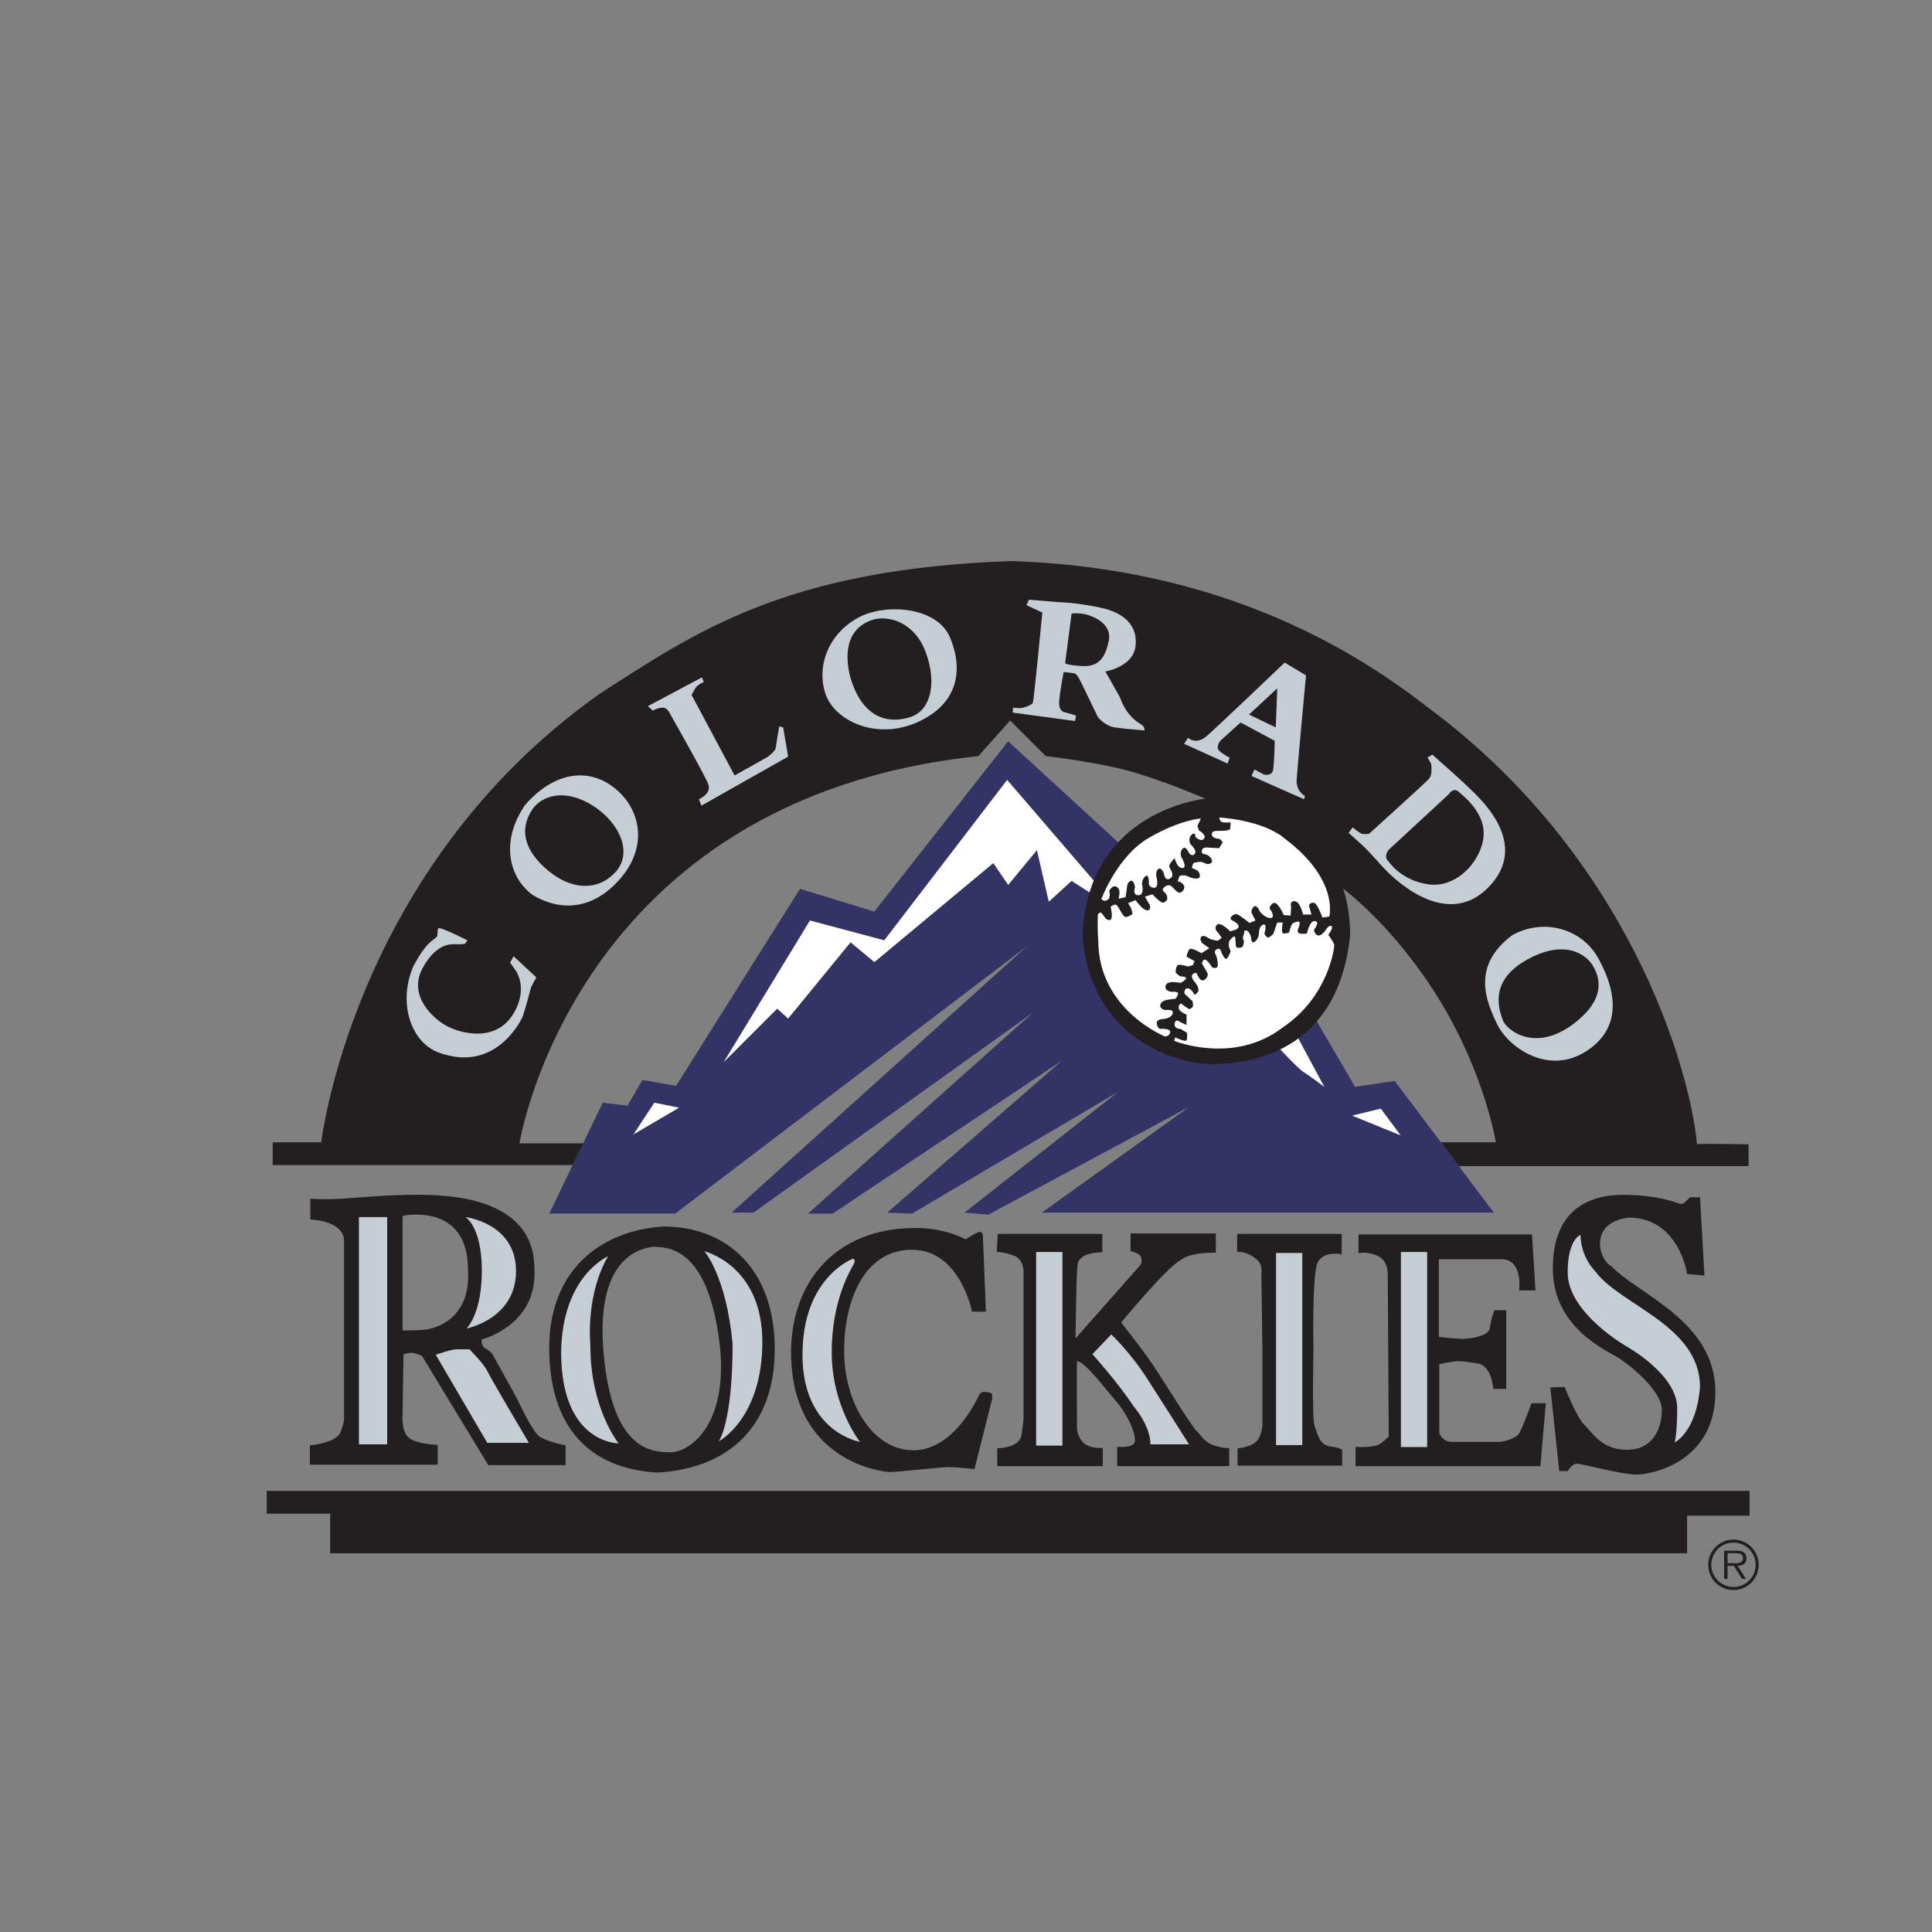<?xml version="1.0" encoding="UTF-8" standalone="no"?>
<svg
   xmlns:dc="http://purl.org/dc/elements/1.1/"
   xmlns:cc="http://creativecommons.org/ns#"
   xmlns:rdf="http://www.w3.org/1999/02/22-rdf-syntax-ns#"
   xmlns:svg="http://www.w3.org/2000/svg"
   xmlns="http://www.w3.org/2000/svg"
   xmlns:sodipodi="http://sodipodi.sourceforge.net/DTD/sodipodi-0.dtd"
   xmlns:inkscape="http://www.inkscape.org/namespaces/inkscape"
   width="512"
   height="512"
   viewBox="0 0 512 512"
   version="1.1"
   id="svg64"
   sodipodi:docname="colorado-rockies.svg"
   inkscape:version="0.92.5 (2060ec1f9f, 2020-04-08)">
  <rect x="0" y="0" width="512" height="512" fill="#808080" stroke="none"/>
  <defs
     id="defs68" />
  <sodipodi:namedview
     pagecolor="#ffffff"
     bordercolor="#666666"
     borderopacity="1"
     objecttolerance="10"
     gridtolerance="10"
     guidetolerance="10"
     inkscape:pageopacity="0"
     inkscape:pageshadow="2"
     inkscape:window-width="640"
     inkscape:window-height="480"
     id="namedview66"
     showgrid="false"
     inkscape:zoom="0.4609375"
     inkscape:cx="256"
     inkscape:cy="256"
     inkscape:window-x="0"
     inkscape:window-y="0"
     inkscape:window-maximized="0"
     inkscape:current-layer="svg64" />
  <title
     id="title2">colorado-rockies</title>
  <g
     id="g62"
     transform="translate(12,28)"
     style="fill:none;fill-rule:evenodd">
    <path
       d="m 147.738,264.232 -14.186,29.39 h 33.36 l 93.248,-70.853 -78.276,70.59 h 5.78 l 74.073,-53.01 -59.628,53.27 h 6.562 l 60.94,-40.677 -46.49,40.414 6.566,0.262 54.635,-32.28 -40.714,32.017 6.305,0.526 53.323,-28.604 -39.14,28.08 h 119.78 l -26.27,-34.903 -10.506,1.576 -10.242,-17.58 -52.536,-47.237 -29.155,-26.77 -35.46,45.135 -19.7,-6.035 -32.837,52.22 -8.932,-1.574 -3.937,6.823 -6.567,-0.79 z"
       id="path4"
       inkscape:connector-curvature="0"
       style="fill:#333366" />
    <path
       d="m 179.783,253.473 22.853,-37.527 19.7,5.25 32.572,-42.513 23.482,27.317 -1.05,2.887 -5.357,-3.437 -6.042,5.51 -3.15,-13.644 -7.614,9.185 -3.942,-5.77 -31.52,26.243 -6.304,-5.25 -16.55,20.208 -2.89,-2.624 -14.183,14.17 z m 159.18,6.56 -6.942,-12.906 -4.85,2.84 c 0,0 4.967,5.343 6.28,6.13 1.316,0.786 5.517,3.937 5.517,3.937 z"
       id="path6"
       inkscape:connector-curvature="0"
       style="fill:#ffffff" />
    <path
       d="m 374.57,281.027 h 76.82 v -5.772 c 0,0 -13.662,-0.262 -13.662,0 -1.864,-20.15 -18.098,-76.383 -71.306,-115.76 -27.23,-21.363 -63.41,-37.313 -110.463,-38.806 -60.157,2.094 -84.06,19.15 -109.01,35.16 -65.41,46.19 -73.816,118.88 -73.816,118.88 h -12.87 v 6.03 h 79.48 l 2.86,-5.77 H 125.67 c 0,0 14.45,-91.323 121.618,-102.607 -0.262,0.263 8.407,-9.445 8.407,-9.445 l 9.456,9.444 c 0,0 14.448,1.575 23.905,4.46 9.455,2.888 18.386,6.824 18.386,6.824 0,0 -31.24,2.906 -32.57,36.212 2.327,28.98 27.056,34.12 33.888,34.12 6.828,0 33.62,-0.79 37.034,-34.116 0,-7.612 -1.834,-12.335 -1.834,-12.335 0,0 13.396,9.71 25.48,29.39 12.084,19.68 14.973,37.79 14.973,37.79 h -14.53 l 4.693,6.294 z m -58.722,22.698 v -4.723 h 27.712 v 5.378 c 0,0 -4.99,-1.05 -6.435,2.365 -1.446,3.41 -1.05,22.698 -1.05,22.698 0,0 -0.396,18.763 0.264,20.338 0.65,1.578 1.174,5.12 4.063,5.51 2.89,0.398 3.284,0.92 3.284,0.92 v 4.2 h -27.71 v -4.59 c 0,0 4.2,-0.263 5.513,-2.492 1.316,-2.232 1.05,-4.462 1.05,-4.462 V 328.79 l -0.26,-19.156 c 0,0 0.395,-2.23 -0.917,-3.542 -1.313,-1.312 -3.154,-2.362 -5.518,-2.362 z m -152.088,-6.69 c 17.073,0 29.55,11.546 29.55,32.408 0,20.86 -12.477,31.754 -31.125,32.803 -18.39,-1.05 -28.633,-12.465 -28.633,-33.065 0,-20.6 13.66,-31.092 30.207,-32.14 z M 148,331.018 c 2.363,25.323 12.608,25.848 17.73,25.848 5.123,0 16.024,-7.61 12.74,-30.573 -3.283,-22.962 -12.74,-23.88 -17.468,-23.88 -3.81,0.527 -15.367,3.28 -13.002,28.605 z"
       id="path8"
       inkscape:connector-curvature="0"
       style="fill:#231f20" />
    <path
       d="m 104.002,354.897 v 5.25 H 70.116 v -5.117 c 0,0 6.96,-0.526 8.144,-3.543 1.182,-3.02 0.918,-3.938 0.918,-3.938 v -46.71 c 0,-2.76 -2.495,-4.33 -4.858,-4.99 -2.365,-0.656 -4.072,-0.656 -4.072,-0.656 v -5.513 c 0,0 3.808,0.263 8.144,0 4.334,-0.263 12.084,-1.05 19.7,-1.05 7.617,0 31.52,0.135 31.52,19.553 0.92,15.09 -13.92,18.763 -13.92,18.763 0,0 -0.395,1.704 1.05,2.492 1.444,0.786 1.84,1.574 1.84,1.574 0,0 5.383,9.708 6.17,11.154 0.79,1.44 4.203,9.05 6.174,10.495 1.97,1.443 6.96,2.364 6.96,2.364 v 5.245 H 117.398 L 99.8,331.283 c 0,0 -1.97,-0.79 -2.76,-0.79 -0.788,0 -2.1,0.39 -2.1,0.39 l -0.263,16.143 c 0,0 -0.394,4.328 1.707,6.036 2.1,1.706 7.618,1.835 7.618,1.835 z m -3.022,-30.57 c 2.1,-0.264 11.952,-2.624 11.033,-15.88 0,-13.775 -10.112,-14.562 -13.658,-14.562 -3.546,0 -3.678,0.525 -3.678,0.525 v 30.18 c 0,0 4.202,0 6.303,-0.263 z"
       id="path10"
       inkscape:connector-curvature="0"
       style="fill:#231f20" />
    <path
       d="m 167.964,265.545 -6.567,-1.313 -5.517,8.396 z m 178.354,2.097 7.618,-1.835 5.254,7.083 z M 311.12,188.656 c 0,0 11.558,0.524 17.6,5.773 14.183,10.754 11.558,20.47 11.558,20.47 l -1.84,0.26 c 0,0 -1.313,-3.94 -2.364,-3.94 -1.05,0 -1.18,0.786 -1.18,0.786 l 0.656,2.362 h -2.233 c 0,0 -0.79,-3.543 -2.234,-3.543 -1.444,0 -0.917,1.442 -0.917,1.442 l -0.134,2.362 -1.838,-0.133 c 0,0 -1.706,-4.197 -3.022,-3.015 -1.313,1.18 -0.393,1.705 -0.393,1.705 0,0 1.31,2.1 -0.136,2.1 -1.446,0 -2.758,-1.707 -2.758,-1.707 0,0 -0.79,-1.97 -1.576,-1.313 -0.787,0.658 -0.656,1.575 -0.656,1.575 l 1.05,2.1 -1.576,0.657 c 0,0 -2.89,-2.364 -3.546,-2.364 -0.658,0 -2.1,1.05 -1.182,1.575 0.917,0.525 1.84,1.05 1.84,1.706 0,0.658 -0.923,0.92 -0.923,0.92 l -1.31,0.394 c 0,0 -2.63,-2.755 -3.548,-1.705 -0.92,1.05 0.393,2.096 0.393,2.096 l 0.92,1.315 -1.05,0.788 c 0,0 -1.842,-0.264 -2.366,-0.656 -0.525,-0.396 -1.704,-1.052 -2.102,-0.264 -0.393,0.787 0.396,1.575 0.396,1.575 l 1.837,1.312 -2.1,1.31 c 0,0 -2.627,-1.572 -3.152,-1.05 -0.525,0.527 -0.79,1.97 -0.79,1.97 l 2.104,1.182 -0.396,1.05 -1.315,0.392 c 0,0 -1.97,-0.658 -2.628,-0.396 -0.658,0.262 -0.658,1.967 -0.658,1.967 0,0 0.92,1.05 1.446,1.05 0.525,0 1.97,0.133 1.05,0.92 -0.92,0.788 -1.31,0.788 -1.31,0.788 0,0 -3.285,-0.79 -3.81,0.654 -0.525,1.444 1.445,1.705 1.445,1.705 0,0 1.97,-0.13 1.84,0.525 -0.135,0.656 -0.66,1.31 -0.66,1.31 l -2.1,0.265 c 0,0 -1.84,0.263 -1.97,1.445 -0.132,1.18 1.444,1.31 1.444,1.31 0,0 2.232,-0.393 1.84,0.92 -0.396,1.312 -2.497,1.444 -2.497,1.444 0,0 -1.708,0 -1.708,1.048 0,1.05 0.786,1.574 0.786,1.574 0,0 3.02,-0.26 2.76,0.92 -0.262,1.18 -1.446,1.05 -1.446,1.05 0,0 -17.597,-7.087 -17.597,-25.324 -0.265,-3.15 -0.134,-6.693 -0.134,-6.693 0,0 0.393,-1.575 1.315,-0.262 0.92,1.31 1.05,1.444 1.84,1.444 0.79,0 0.525,-1.97 0.525,-1.97 l -0.265,-1.574 c 0,0 0.657,-0.524 1.316,-0.524 0.655,0 1.838,3.28 2.625,3.28 0.79,0 1.84,-0.788 1.84,-0.788 0,0 -0.13,-1.05 -0.39,-1.575 -0.266,-0.525 -0.79,-1.31 -0.79,-1.31 l 1.97,-0.79 c 0,0 1.05,1.313 1.574,1.837 0.524,0.525 1.446,1.05 1.972,0.787 0.524,-0.26 0.262,-1.31 0.262,-1.31 l -1.316,-2.23 1.97,-0.657 c 0,0 2.102,2.23 2.757,2.23 0.66,0 1.183,-0.788 1.183,-0.788 0,0 0.13,-0.787 -0.262,-1.443 -0.393,-0.66 -1.574,-1.053 -0.393,-1.97 1.184,-0.918 1.97,0 1.97,0 0,0 1.314,1.575 1.97,1.575 0.657,0 1.707,-1.18 1.05,-2.1 -0.655,-0.918 -1.577,-0.918 -1.577,-0.918 l 0.526,-1.445 c 0,0 1.183,-0.393 2.233,0.13 1.05,0.527 3.15,1.053 3.15,-0.13 0,-1.18 -0.918,-1.574 -0.918,-1.574 l -1.183,-0.524 c 0,0 0.13,-1.444 0.786,-1.444 0.657,0 1.312,-0.393 2.234,0 0.918,0.395 1.05,0.525 1.84,0.263 0.785,-0.262 0.523,-1.443 -0.527,-2.1 -1.05,-0.655 -1.838,-0.13 -1.706,-1.312 0.134,-1.18 1.97,-0.785 1.97,-0.785 l 2.627,0.13 0.92,-1.573 c 0,0 -0.525,-0.92 -1.05,-0.92 -0.527,0 -1.84,-0.26 -1.84,-1.18 0,-0.92 1.05,-0.92 1.97,-0.92 0.92,0 2.758,0 2.89,-0.526 0.132,-0.526 0.132,-1.707 0.132,-1.707 0,0 -1.84,0.13 -2.366,-0.133 -0.527,-0.26 -0.658,-1.18 -0.658,-1.18 z"
       id="path12"
       inkscape:connector-curvature="0"
       style="fill:#ffffff" />
    <path
       d="m 83.118,294.54 h 7.488 v 60.228 h -7.488 z m 28.24,0 c 0,0 13.395,1.574 13.395,14.303 0,12.727 -13.134,15.22 -13.134,15.22 0,0 4.07,-3.673 4.07,-15.35 0,-11.678 -4.337,-14.172 -4.337,-14.172 z m -7.883,36.478 c 0,0 4.204,-1.444 5.517,-1.444 h 3.416 c 0,0 3.808,3.806 4.728,5.772 0.918,1.97 11.03,19.027 11.03,19.027 h -11.03 l -13.66,-23.355 z m 45.705,-26.112 c 0,0 -5.776,8.53 -4.725,23.75 0,16.664 7.485,25.848 7.485,25.848 0,0 -15.235,0.13 -15.235,-24.143 0.262,-20.333 12.476,-25.45 12.476,-25.45 z m 25.48,-1.31 c 0,0 15.368,3.674 15.368,24.01 0,20.336 -11.558,26.374 -11.558,26.374 0,0 3.678,-4.856 3.678,-25.85 -1.71,-18.107 -7.487,-24.535 -7.487,-24.535 z"
       id="path14"
       inkscape:connector-curvature="0"
       style="fill:#c4ced4" />
    <path
       d="m 58.69,367.1 h 392.96 v 6.562 h -16.547 v 9.97 H 75.503 V 373.136 H 58.69 Z m 138.955,-36.74 c 0,-18.37 11.558,-32.933 32.966,-32.933 8.15,0 13.27,3.017 13.27,3.017 0,0 3.02,-1.965 3.81,-1.965 0.787,0 0.787,1.044 0.787,1.044 l 0.788,20.074 h -3.676 c 0,0 -3.153,-16.4 -15.893,-16.4 -12.74,0 -17.994,13.512 -17.994,26.9 0,13.38 7.356,26.24 18.387,26.24 11.033,0 17.337,-14.567 17.337,-14.567 0,0 0.393,-0.915 1.313,-0.915 0.92,0 2.103,0.39 2.103,0.39 l 0.13,1.312 -4.727,18.764 c 0,0 -4.728,-0.524 -6.83,-0.524 -2.102,0 -13.658,1.31 -15.5,1.31 -1.835,0 -26.265,-2.62 -26.265,-31.75 z"
       id="path16"
       inkscape:connector-curvature="0"
       style="fill:#231f20" />
    <path
       d="m 208.414,330.36 c 0,14.303 7.488,23.75 7.488,23.75 0,0 -15.235,-2.494 -15.235,-23.092 0,-20.6 13.396,-25.456 13.396,-25.456 0,0 0.788,0.264 0.262,1.313 -0.526,1.05 -5.91,9.185 -5.91,23.486 z M 326.16,304.053 h 6.958 v 50.91 h -6.96 v -50.91 z"
       id="path18"
       inkscape:connector-curvature="0"
       style="fill:#c4ced4" />
    <path
       d="m 252.15,303.725 0.263,-4.723 h 27.713 v 4.854 c 0,0 -6.173,-0.13 -6.566,3.28 -0.396,3.413 -0.527,19.552 -0.527,19.552 l 16.94,-19.156 c 0,0 0.79,-0.918 0.527,-1.84 0,-1.703 -2.89,-2.097 -2.89,-2.097 v -4.723 h 22.59 v 5.117 c 0,0 -6.696,-0.27 -9.325,1.963 -3.678,1.837 -15.762,16.533 -15.762,16.533 0,0 5.256,6.56 8.276,11.02 3.02,4.462 10.64,16.924 11.82,17.843 1.18,0.92 1.71,2.89 4.86,3.806 3.15,0.92 3.673,0.523 3.673,0.523 v 4.855 H 284.06 v -5.12 c 0,0 4.73,0.525 4.73,-1.705 0,-2.23 -1.84,-6.69 -5.122,-10.493 -3.284,-3.805 -8.01,-10.234 -10.246,-10.498 -0.13,2.36 0,18.106 0,18.106 0,0 0.262,2.625 2.234,3.938 1.966,1.31 4.595,0.916 4.595,0.916 v 4.857 h -27.97 v -4.723 c 0,0 5.91,0 6.436,-3.543 0.526,-3.543 0.526,-4.33 0.526,-4.33 v -39.1 c 0,0 0,-3.15 -2.495,-4.067 -2.495,-0.92 -4.596,-1.05 -4.596,-1.05 z m 95.875,0.393 v -4.985 h 45.97 l 0.917,14.828 h -4.332 c 0,0 1.18,-8.263 -4.73,-8.263 h -16.547 v 20.6 c 0,0 4.596,0.526 6.304,0.526 1.707,0 6.96,-0.657 7.223,-2.887 0.264,-2.23 1.182,-4.722 1.182,-4.722 h 3.15 v 20.86 h -3.413 c 0,0 -0.457,-6.083 -3.94,-6.69 -3.026,-0.524 -4.338,-0.657 -5.52,-0.657 -1.183,0 -4.86,0.787 -4.86,0.787 v 18.24 c 0,0 0.657,2.36 3.415,2.36 h 12.476 c 0.92,0 4.333,-0.787 5.255,-2.23 0.92,-1.446 3.282,-8.007 3.282,-8.007 h 3.807 l -1.443,16.666 h -48.99 v -5.12 c 0,0 4.993,0.395 6.7,-0.918 1.706,-1.31 2.1,-1.837 2.1,-1.837 l -0.26,-42.25 c 0,0 0.392,-4.067 -2.497,-5.51 -2.89,-1.443 -5.255,-0.79 -5.255,-0.79 z"
       id="path20"
       inkscape:connector-curvature="0"
       style="fill:#231f20" />
    <path
       d="m 359.256,303.79 h 6.96 v 51.698 h -6.96 z"
       id="path22"
       inkscape:connector-curvature="0"
       style="fill:#c4ced4" />
    <path
       d="m 418.16,288.636 c 9.063,0 14.58,2.232 14.58,2.232 0,0 0.916,0.395 1.442,0 0.527,-0.393 1.708,-1.575 1.708,-1.575 h 2.627 l 1.183,20.73 -4.596,-0.392 c 0,0 -2.103,-14.954 -15.5,-14.954 -10.638,1.31 -8.01,11.154 -4.596,12.86 7.223,7.61 27.58,14.562 27.58,33.327 0,18.76 -17.072,21.913 -20.883,21.913 -3.808,0 -14.185,-2.758 -15.628,-2.89 -1.446,-0.13 -2.627,1.97 -2.627,1.97 h -2.232 l -2.364,-22.176 3.808,-0.13 c 0,0 3.153,8.13 5.254,10.1 2.102,1.968 4.465,6.56 11.295,6.56 6.83,0 9.198,-5.642 9.198,-10.626 0,-4.985 -8.404,-11.81 -11.557,-13.777 -3.154,-1.97 -17.34,-8.003 -17.34,-23.618 0,-15.615 9.59,-19.55 18.65,-19.55 z"
       id="path24"
       inkscape:connector-curvature="0"
       style="fill:#231f20" />
    <path
       d="m 406.865,299.264 c 0,0 -0.262,5.25 3.94,9.71 6.566,8.922 27.712,14.302 27.712,30.574 -0.917,11.94 -6.697,14.694 -6.697,14.694 0,0 0.657,-2.493 0.657,-9.053 0,-8.927 -13.266,-16.277 -13.266,-16.277 0,0 -15.76,-8.92 -15.76,-19.68 0,-8.92 3.42,-9.973 3.42,-9.973 z"
       id="path26"
       inkscape:connector-curvature="0"
       style="fill:#c4ced4" />
    <path
       d="m 299.17,247.83 0.26,-0.918 c 0,0 2.76,1.312 3.02,0.788 0.265,-0.526 0.134,-1.97 0.134,-1.97 l -1.71,-1.048 c 0,0 -1.838,0 -1.574,-1.444 0.262,-1.443 1.446,-0.394 1.446,-0.394 l 1.705,0.788 v -2.755 c 0,0 -2.1,-0.787 -2.1,-1.837 0,-1.05 0.66,-1.05 0.66,-1.05 l 2.1,1.442 c 0,0 1.05,-0.262 1.05,-0.917 0,-0.656 -0.13,-1.182 -0.13,-1.182 l -2.1,-1.967 c 0,0 -0.263,-1.443 0.79,-1.443 1.05,0 1.84,1.705 1.84,1.705 0,0 1.18,-0.526 1.05,-1.443 -0.133,-0.918 -0.79,-1.705 -0.79,-1.705 0,0 -1.184,-1.182 -0.92,-1.97 0.26,-0.787 1.183,-0.655 1.183,-0.655 0,0 0.79,1.97 1.578,1.97 0.787,0 1.706,-1.182 1.313,-1.97 -0.396,-0.786 -1.446,-2.493 -1.446,-2.493 0,0 0.133,-1.05 0.786,-1.05 0.66,0 1.97,2.1 1.97,2.1 0,0 1.447,0.526 1.447,-0.656 0,-1.18 -0.397,-2.495 -0.397,-2.495 0,0 -0.92,-1.174 0.13,-1.7 1.053,-0.523 1.053,0.526 1.315,1.05 0.26,0.526 0.92,1.97 1.443,1.313 0.53,-0.66 0.925,-1.837 0.925,-1.837 0,0 -0.526,-0.92 -0.526,-1.837 0,-0.92 0.525,-1.314 0.525,-1.314 0,0 1.05,-1.312 1.18,-0.524 0.133,0.787 0.133,2.1 0.264,2.493 0.13,0.396 1.706,0.396 1.837,-0.26 0.13,-0.656 0.262,-1.05 0.262,-1.05 0,0 -0.527,-1.05 -0.13,-1.837 0.39,-0.787 -0.133,-1.18 0.655,-1.18 0.79,0 1.315,1.704 1.315,1.704 0,0 0,1.574 0.655,1.442 0.657,-0.13 1.446,-1.312 1.446,-2.362 0,-1.05 0.394,-2.23 1.31,-2.36 0.92,-0.132 0.13,2.492 0.13,2.492 0,0 0.66,1.182 1.187,0.918 0.525,-0.262 1.18,-0.918 1.18,-0.918 l 1.054,-3.018 h 1.445 c 0,0 -0.527,2.754 0.13,2.886 0.658,0.132 1.577,-0.26 1.577,-0.26 0,0 0.394,-1.71 0.79,-2.232 0.393,-0.526 1.705,-0.656 1.705,-0.656 0,0 0.395,0 0.262,0.788 -0.13,0.785 -1.05,2.1 0,2.36 1.05,0.262 1.97,0 1.97,0 0,0 0.657,-3.412 2.1,-3.28 1.446,0.132 -0.262,2.363 -0.262,2.363 0,0 0.134,1.18 1.05,1.445 0.922,0.262 2.1,-1.443 2.1,-1.443 0,0 0.66,-1.312 1.447,-1.05 0.788,0.263 -0.788,2.362 -0.788,2.362 0,0 1.576,2.1 1.576,2.754 0,0.655 -1.444,13.514 -13.657,21.78 -13.004,9.973 -28.763,3.542 -28.763,3.542 z m -17.337,-37.657 c -0.526,0.658 -1.314,0.526 -1.314,0.526 l -0.66,-0.4 c 0,0 4.2,-11.413 12.61,-16.27 8.4,-4.854 13.785,-5.116 13.785,-5.116 l -0.918,1.967 0.392,1.183 c 0,0 2.233,1.31 1.312,2.23 -0.918,0.92 -2.232,-0.525 -2.232,-0.525 0,0 0,-1.573 -1.05,-0.524 -1.05,1.05 -0.26,2.493 -0.26,2.493 0,0 1.97,1.705 1.05,2.624 -0.92,0.92 -1.708,-0.786 -1.708,-0.786 0,0 -0.657,-1.444 -1.445,-0.656 -0.79,0.79 -0.393,2.1 -0.393,2.1 0,0 1.838,2.886 0.393,3.018 -1.443,0.13 -2.1,-2.627 -2.1,-2.627 0,0 -1.443,1.443 -1.443,2.1 0,0.654 1.705,2.36 0.262,3.28 -1.448,0.92 -1.71,-1.444 -1.71,-1.444 0,0 -0.788,-1.837 -1.576,-0.918 -0.79,0.917 -0.26,2.36 -0.26,2.36 0,0 0.523,2.493 -0.66,2.493 -1.18,0 -1.44,-0.917 -1.44,-0.917 0,0 0.127,-2.758 -0.79,-2.233 -0.92,0.524 -1.053,1.97 -1.053,1.97 0,0 0.79,3.148 -0.918,3.148 -1.71,0 -0.92,-2.1 -0.92,-2.1 0,0 -0.265,-2.1 -1.184,-1.706 -0.92,0.392 -0.92,1.574 -0.92,1.574 l -0.392,2.757 -1.837,0.393 c 0,0 0.393,-1.705 0.13,-2.36 -0.263,-0.656 -0.656,-0.92 -1.313,-0.92 -0.655,0 -1.315,1.18 -1.315,1.18 0,0 0.394,1.445 -0.13,2.1 z"
       id="path28"
       inkscape:connector-curvature="0"
       style="fill:#ffffff" />
    <path
       d="m 307.31,188.524 c 0,0 2.365,1.182 1.71,1.967 -0.658,0.79 -1.446,-0.13 -1.446,-0.13 l -0.788,-1.044 0.524,-0.788 z"
       id="path30"
       inkscape:connector-curvature="0"
       style="fill:#231f20" />
    <path
       d="m 411.462,225.787 c 4.203,7.48 7.223,17.977 -2.89,24.667 -10.114,6.693 -20.75,-0.787 -23.772,-6.954 -3.02,-6.167 -6.962,-15.614 4.072,-23.748 8.536,-4.593 18.386,-1.443 22.59,6.035 z"
       id="path32"
       inkscape:connector-curvature="0"
       style="fill:#c4ced4" />
    <path
       d="m 410.018,227.756 c 1.182,1.967 4.86,8.266 -5.253,15.744 -10.115,7.48 -17.602,1.443 -18.52,-1.18 -0.92,-2.624 -3.94,-10.366 6.698,-16.14 10.638,-5.772 15.892,-0.393 17.075,1.576 z"
       id="path34"
       inkscape:connector-curvature="0"
       style="fill:#231f20" />
    <path
       d="m 367.595,171.99 c 0,0 7.75,6.825 9.98,9.056 2.235,2.23 16.42,14.565 4.73,26.24 -11.69,11.68 -26.268,-3.805 -27.713,-5.38 -1.444,-1.574 -3.544,-3.935 -4.728,-5.116 -1.18,-1.18 -4.463,-4.068 -4.463,-4.068 l 1.05,-1.443 c 0,0 1.97,1.57 2.5,1.702 0.527,0.13 1.84,0 1.84,0 0,0 14.97,-13.515 15.89,-14.564 0.92,-1.05 0.657,-2.887 0.657,-3.543 0,-0.658 -1.05,-2.102 -1.05,-2.102 l 1.312,-0.787 z"
       id="path36"
       inkscape:connector-curvature="0"
       style="fill:#c4ced4" />
    <path
       d="m 356.037,197.184 15.89,-14.695 c 0,0 1.184,-1.97 2.632,-0.66 1.44,1.31 7.35,5.77 6.56,12.202 -0.79,6.428 -7.225,13.383 -14.58,12.333 -7.354,-1.05 -10.507,-6.038 -10.507,-6.038 0,0 -1.576,-1.05 0,-3.15 z"
       id="path38"
       inkscape:connector-curvature="0"
       style="fill:#231f20" />
    <path
       d="m 328.456,147.587 5.65,3.41 c 0,0 -2.628,27.818 -2.497,28.474 0.13,0.66 0.26,1.58 1.05,2.498 0.78,0.917 1.18,0.917 1.18,0.917 l -0.26,0.92 -13.926,-6.166 0.786,-1.706 2.497,1.31 c 0,0 2.23,0.657 2.493,-1.442 0.265,-2.1 0.396,-7.477 0.396,-7.477 l -9.06,-4.857 -5.388,4.856 c 0,0 -1.18,1.57 -0.39,2.49 0.785,0.92 2.886,1.968 2.886,1.968 l -0.524,1.576 -11.558,-5.248 1.05,-1.575 c 0,0 2.1,1.97 4.86,-0.392 2.757,-2.362 20.75,-19.55 20.75,-19.55 z"
       id="path40"
       inkscape:connector-curvature="0"
       style="fill:#c4ced4" />
    <path
       d="m 326.488,154.41 -0.395,10.364 -7.092,-3.41 7.49,-6.954 z"
       id="path42"
       inkscape:connector-curvature="0"
       style="fill:#231f20" />
    <path
       d="m 269.88,150.08 3.02,0.394 c 0,0 0.526,0.394 1.053,1.31 0.524,0.92 4.99,10.236 4.99,10.236 0,0 1.84,2.36 4.465,2.754 2.627,0.394 7.88,0.788 7.88,0.788 0,0 0.262,-0.917 -1.052,-1.705 -1.312,-0.788 -3.808,-2.493 -5.514,-7.216 -2.1,-3.8 -3.81,-6.69 -3.81,-6.69 0,0 7.356,-1.18 8.012,-6.69 0.657,-5.51 -3.06,-8.914 -9.325,-10.233 -6.81,-1.427 -11.038,-1.444 -11.038,-1.444 l -7.88,-0.655 -0.656,1.443 4.202,1.968 c 0,0 -2.235,23.224 -2.497,23.88 -0.26,0.658 -2.626,1.445 -3.415,1.445 -0.787,0 -1.835,-0.134 -1.835,-0.134 l -0.132,1.31 16.548,2.23 0.264,-1.443 -2.627,-0.788 c 0,0 -2.1,0 -1.838,-3.02 0.26,-3.015 1.18,-7.74 1.18,-7.74 z"
       id="path44"
       inkscape:connector-curvature="0"
       style="fill:#c4ced4" />
    <path
       d="m 270.275,147.717 1.708,-13.12 c 0,0 1.97,-0.263 3.94,0.263 1.97,0.524 6.827,2.493 5.91,6.954 -0.92,4.46 -2.63,6.955 -7.092,6.69 -4.46,-0.26 -4.46,-0.787 -4.46,-0.787 z"
       id="path46"
       inkscape:connector-curvature="0"
       style="fill:#231f20" />
    <path
       d="m 215.77,135.515 c 7.085,-3.657 20.62,-2.754 24.035,5.512 3.416,8.265 2.363,17.32 -8.538,22.304 -10.9,4.99 -22.196,-0.26 -24.56,-7.61 -2.365,-7.34 0.92,-16.003 9.063,-20.2 z"
       id="path48"
       inkscape:connector-curvature="0"
       style="fill:#c4ced4" />
    <path
       d="m 219.577,136.17 c 3.81,-1.048 10.772,0.527 13.793,8.793 3.02,8.265 1.18,15.35 -4.074,17.057 -5.252,1.705 -12.608,1.05 -16.02,-10.76 -2.497,-10.497 2.494,-14.04 6.3,-15.09 z"
       id="path50"
       inkscape:connector-curvature="0"
       style="fill:#231f20" />
    <path
       d="m 159.688,159.133 14.316,-7.61 0.527,1.182 c 0,0 -1.834,0.785 -2.36,1.837 -0.525,1.05 -0.92,1.573 -0.92,1.573 l 11.426,21.387 8.668,-4.854 c 0,0 2.104,-1.443 2.234,-2.492 0.132,-1.05 0.92,-5.643 0.92,-5.643 l 1.05,0.26 1.314,7.744 -22.984,12.99 -0.656,-1.706 c 0,0 3.414,-1.44 2.494,-3.93 -0.917,-2.494 -10.112,-18.634 -10.112,-18.634 0,0 -0.656,-1.705 -1.968,-1.705 -1.315,0 -2.628,0.786 -2.628,0.786 l -1.314,-1.18 z m -32.57,26.243 c 7.486,-8.662 16.55,-10.105 23.51,-4.724 6.96,5.38 9.192,15.09 2.23,23.616 -6.96,8.53 -15.76,9.71 -23.77,4.856 -6.043,-4.462 -8.67,-13.907 -1.97,-23.748 z"
       id="path52"
       inkscape:connector-curvature="0"
       style="fill:#c4ced4" />
    <path
       d="m 128.955,186.687 c 2.57,-4.018 8.93,-5.773 16.156,-1.18 7.228,4.59 10.77,12.726 5.78,17.844 -4.99,5.12 -11.82,4.07 -17.334,-0.39 -5.515,-4.46 -8.537,-10.102 -4.597,-16.27 z"
       id="path54"
       inkscape:connector-curvature="0"
       style="fill:#231f20" />
    <path
       d="m 104.396,250.98 c -7.527,-2.64 -11.033,-13.253 -6.83,-22.962 3.68,-6.823 5.253,-6.69 6.304,-7.872 0.132,-0.92 0,-1.443 0.264,-2.1 0.262,-0.657 7.747,3.15 7.747,3.15 l -0.65,0.917 c 0,0 -0.657,0.132 -1.84,0.132 -1.18,0 -5.516,-0.918 -9.456,6.43 -3.94,7.347 3.15,13.646 6.96,15.483 3.81,1.837 13.84,4.5 18.126,-5.38 2.437,-5.643 -0.263,-9.45 -0.263,-9.45 l -1.576,-2.227 0.92,-1.703 6.043,5.644 c 0,0 -1.313,2.098 -1.577,3.148 -0.26,1.05 -1.706,6.692 -2.362,7.874 -0.655,1.18 -7.354,14.17 -21.8,8.92 z"
       id="path56"
       inkscape:connector-curvature="0"
       style="fill:#c4ced4" />
    <path
       d="m 440.698,386.676 c 0,-3.672 2.994,-6.662 6.7,-6.662 3.695,0 6.67,2.99 6.67,6.662 0,3.707 -2.975,6.697 -6.67,6.697 a 6.69,6.69 0 0 1 -6.7,-6.697 z m 12.568,0 a 5.862,5.862 0 0 0 -5.867,-5.857 c -3.26,0 -5.88,2.62 -5.88,5.852 a 5.87,5.87 0 0 0 5.88,5.892 c 3.24,0 5.862,-2.622 5.862,-5.892 z m -2.538,3.74 h -1.086 l -2.137,-3.443 h -1.68 v 3.444 h -0.91 v -7.466 h 3.256 c 0.63,0 1.26,0.04 1.82,0.37 0.566,0.32 0.84,0.98 0.84,1.61 0,1.47 -1.03,2.01 -2.36,2.047 l 2.26,3.444 z m -3.502,-4.16 c 1.05,0 2.678,0.175 2.678,-1.348 0,-1.152 -1.017,-1.292 -1.943,-1.292 h -2.13 v 2.64 h 1.4 z"
       id="path58"
       inkscape:connector-curvature="0"
       style="fill:#231f20" />
    <path
       d="m 262.59,303.79 h 6.963 v 51.305 h -6.962 V 303.79 Z m 14.91,27.095 4.988,-5.247 c 0,0 4.86,4.462 9.59,11.81 4.728,7.346 11.03,17.32 11.03,17.32 h -10.245 c 0,0 0.395,-4.202 -4.464,-10.105 -4.34,-6.56 -10.9,-13.778 -10.9,-13.778 z"
       id="path60"
       inkscape:connector-curvature="0"
       style="fill:#c4ced4" />
  </g>
</svg>
